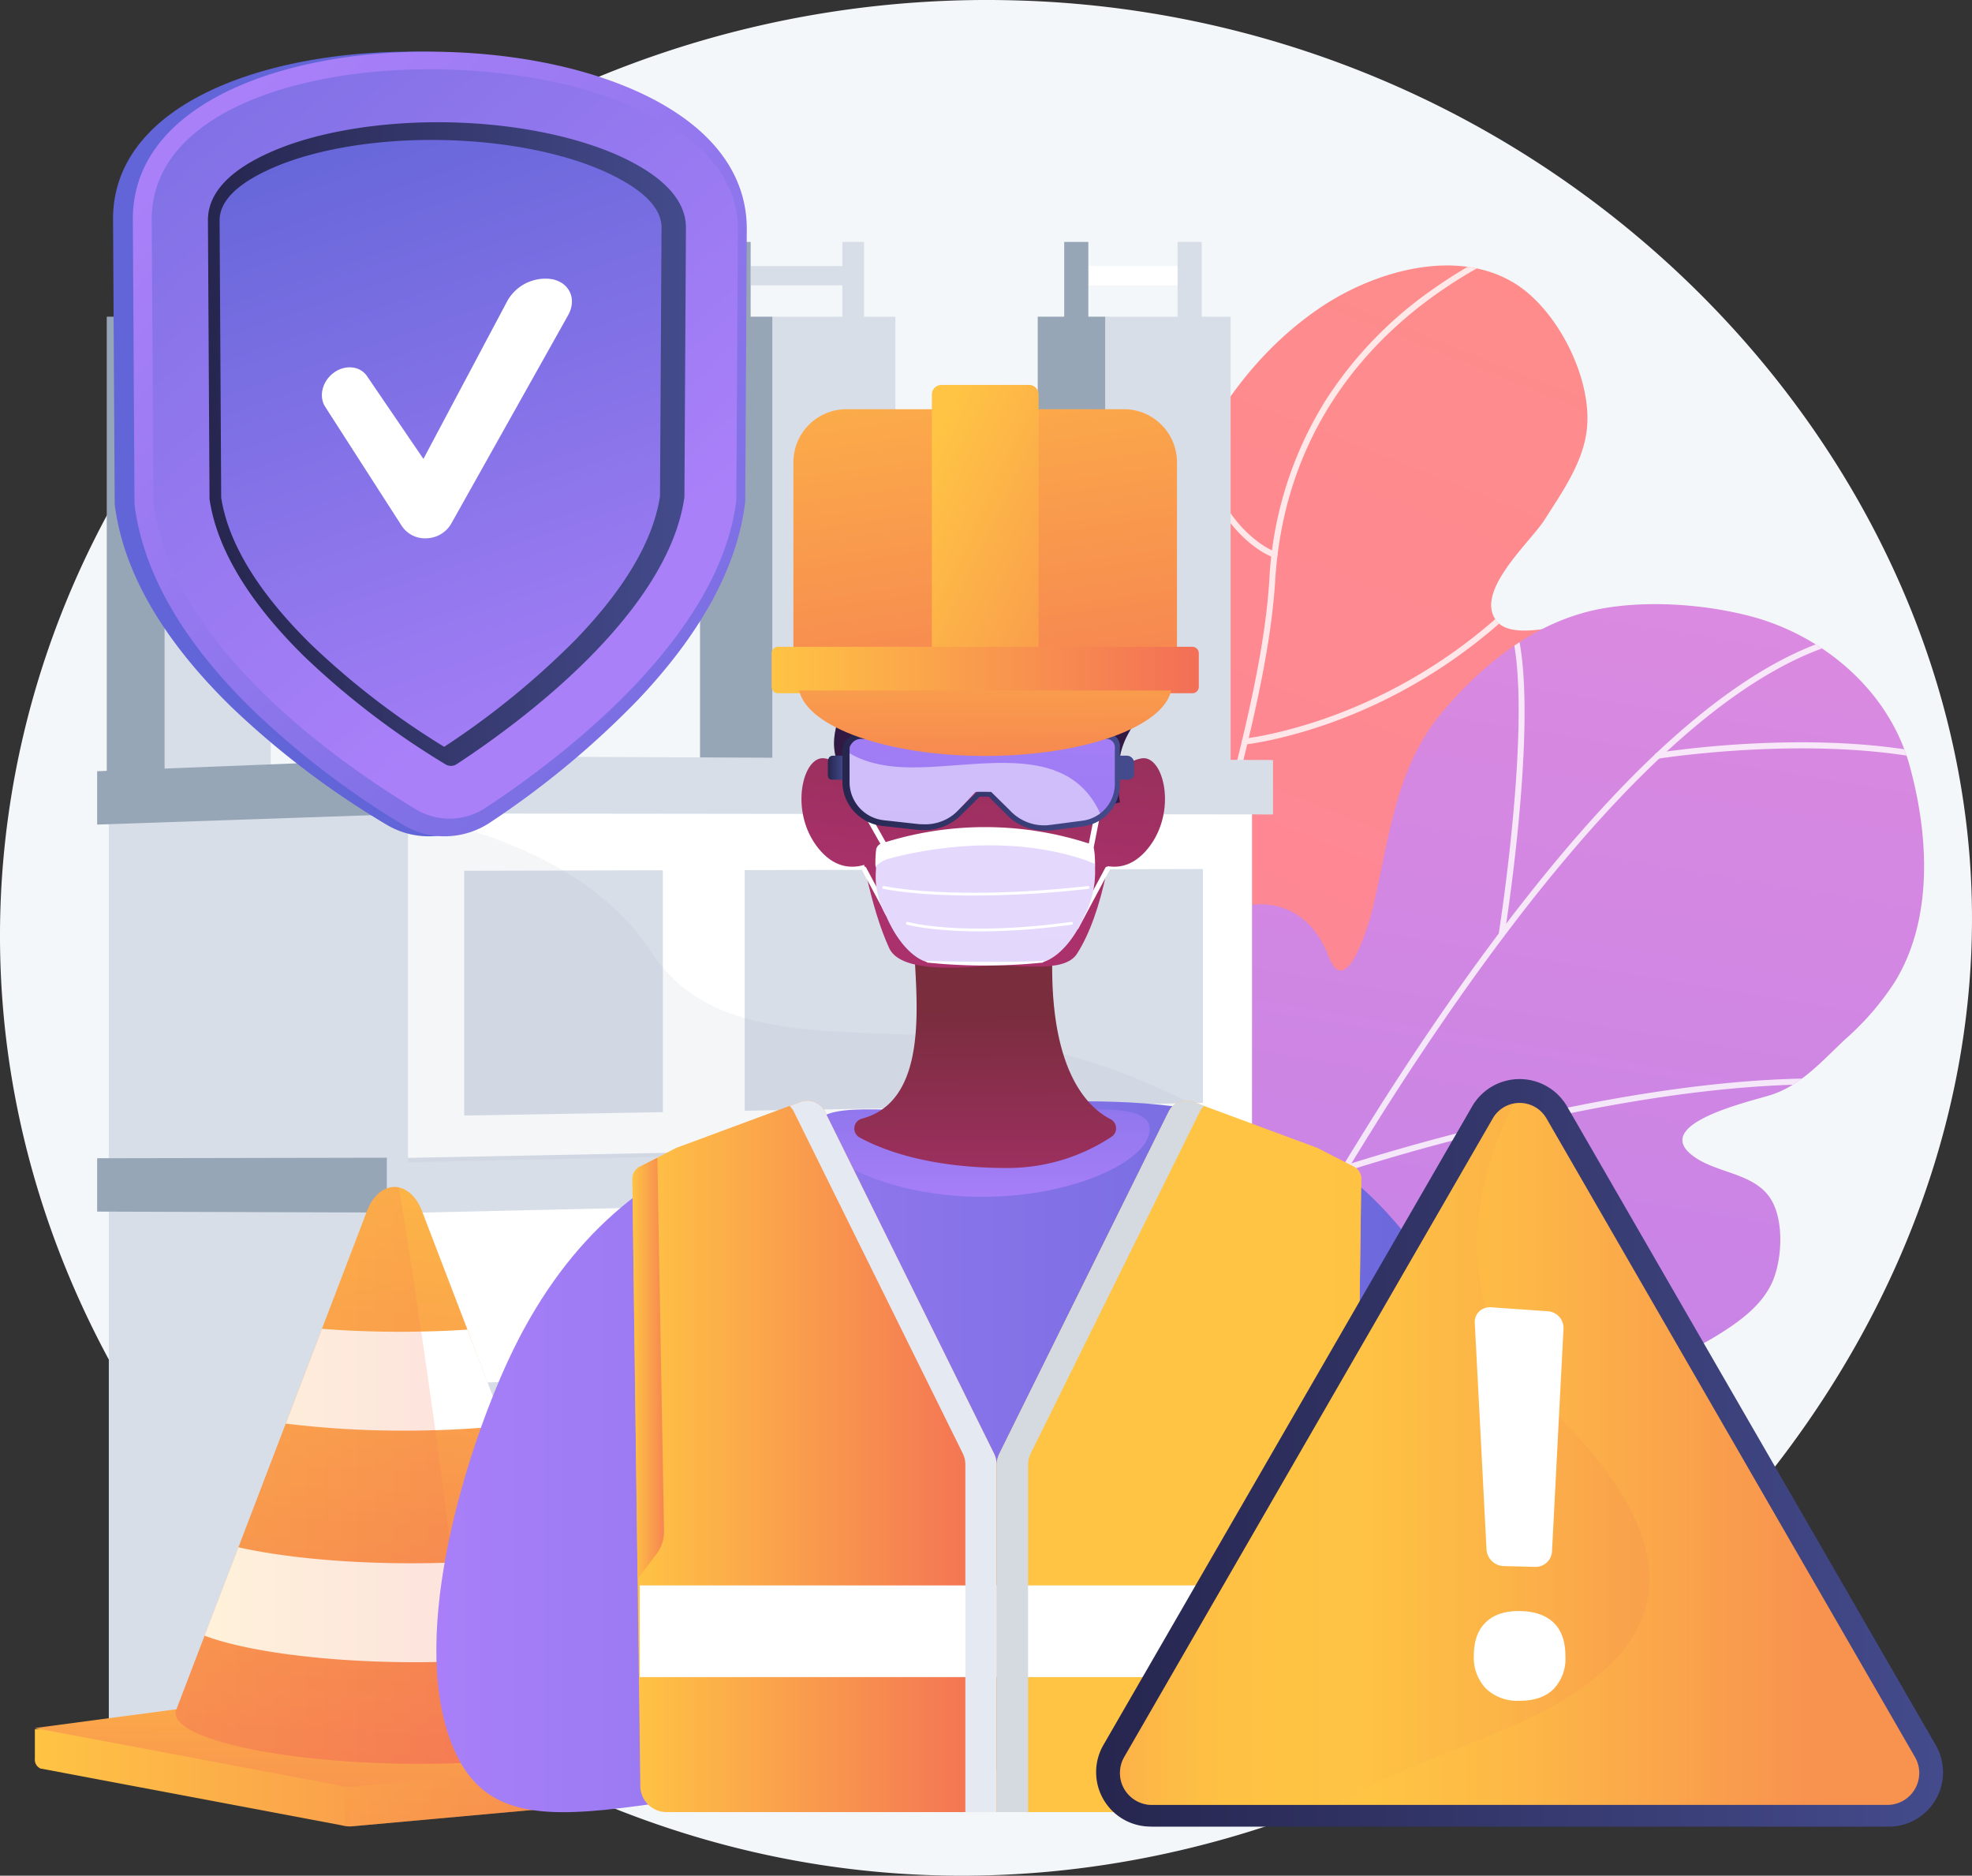 <svg xmlns="http://www.w3.org/2000/svg" xmlns:xlink="http://www.w3.org/1999/xlink" width="420" height="399.439" viewBox="0 0 420 399.439">
  <rect x="0" y="0" width="420" height="399.439" fill="#333333" stroke="none"/>
  <defs>
    <linearGradient id="linear-gradient" x1="0.701" y1="-0.392" x2="-0.062" y2="2.923" gradientUnits="objectBoundingBox">
      <stop offset="0" stop-color="#ff9085"/>
      <stop offset="1" stop-color="#fb6fbb"/>
    </linearGradient>
    <clipPath id="clip-path">
      <path id="Trazado_721653" data-name="Trazado 721653" d="M1964.772,914.443c-1.392.128-2.728.27-3.935.384-3.764.369-12.031,2.656-14.873-1.094-4.7-6.194,7.23-16.691,10.242-21.407,3.722-5.838,8.325-12.33,9.063-19.419,1.136-10.782-6.251-25.356-15.356-30.982-12.572-7.77-30.129-2.486-41.408,5.142-16.351,11.037-27.857,29.249-32.517,48.27-5.029,20.5,1.9,41.721-.085,62.5-3.126,32.658-49.42-8.95-40.372,76.936,2,18.964,5.256,39.7,15.91,55.955,4.418,6.733,13.254,16.109,22.047,15.569,12.486-.767,11.918-18.424,15.8-26.578,4.532-9.532,12.43-17.061,21.195-22.686,11.166-7.16,24.106-13.566,28.538-27.089,2.884-8.779-1.449-17.828-7-24.661-3.054-3.764-9.574-8.068-8.594-13.623.81-4.6,7.273-7.983,10.639-10.412a272.211,272.211,0,0,0,29.675-24.348c8.268-7.941,22.274-19.987,21.138-32.9C1983.949,913.647,1973.224,913.7,1964.772,914.443Z" transform="translate(-1834.361 -838.104)"/>
    </clipPath>
    <linearGradient id="linear-gradient-2" x1="0.626" y1="-0.415" x2="0.119" y2="3.024" gradientUnits="objectBoundingBox">
      <stop offset="0.004" stop-color="#e38ddd"/>
      <stop offset="1" stop-color="#9571f6"/>
    </linearGradient>
    <clipPath id="clip-path-2">
      <path id="Trazado_721660" data-name="Trazado 721660" d="M2241.14,1380.153c-4.361-15.739-18.2-27.657-34.007-31.777-9.632-2.5-21.394-3.352-31.21-1.648-13.821,2.4-25.214,11.421-34.106,21.862-10.441,12.274-11.421,27.488-15.158,42.588-.738,2.969-5.553,19.277-9.219,9.717-5.1-13.325-16.464-10.981-16.478-10.981-8.894,1.847-15.74,8.367-19.021,16.592-8.793,21.961-6.066,50.486-4.219,73.5.88,10.825,2.216,21.592,3.821,32.331a6.857,6.857,0,0,0,11.989,3.438c1.819-2.116,3.722-4.063,5.484-5.781,16.933-16.478,43.426-18.907,65.8-19.9,13.055-.583,23.822-1.406,35.187-8.424,4.73-2.912,9.858-6.492,12.06-11.819,1.989-4.816,2.372-13.069-.611-17.544-3.722-5.583-11.975-5.227-16.891-9.333-7.941-6.634,12.828-11.265,17.018-12.6,6.677-2.145,11.094-7.472,16.095-12.074a58.774,58.774,0,0,0,10.185-11.776C2246.3,1413.067,2245.245,1394.97,2241.14,1380.153Z" transform="translate(-2075.821 -1345.839)"/>
    </clipPath>
    <linearGradient id="linear-gradient-3" y1="0.5" x2="1" y2="0.5" gradientUnits="objectBoundingBox">
      <stop offset="0.494" stop-color="#ebeff2"/>
      <stop offset="1" stop-color="#fff"/>
    </linearGradient>
    <linearGradient id="linear-gradient-4" x1="0" y1="0.5" x2="1" y2="0.5" xlink:href="#linear-gradient-3"/>
    <linearGradient id="linear-gradient-5" y1="0.5" x2="1" y2="0.5" gradientUnits="objectBoundingBox">
      <stop offset="0" stop-color="#ffc444"/>
      <stop offset="0.996" stop-color="#f36f56"/>
    </linearGradient>
    <linearGradient id="linear-gradient-6" x1="0.573" y1="-0.22" x2="0.288" y2="2.049" gradientUnits="objectBoundingBox">
      <stop offset="0" stop-color="#ffc444"/>
      <stop offset="0.592" stop-color="#f8924f"/>
      <stop offset="0.996" stop-color="#f36f56"/>
    </linearGradient>
    <linearGradient id="linear-gradient-7" x1="0.572" y1="-0.745" x2="0.393" y2="2.504" xlink:href="#linear-gradient-6"/>
    <linearGradient id="linear-gradient-8" x1="0.548" y1="-0.287" x2="0.486" y2="1.276" xlink:href="#linear-gradient-5"/>
    <linearGradient id="linear-gradient-9" x1="0" y1="0.5" x2="1" y2="0.5" xlink:href="#linear-gradient-5"/>
    <linearGradient id="linear-gradient-10" x1="1.087" y1="-0.027" x2="0.798" y2="0.192" gradientUnits="objectBoundingBox">
      <stop offset="0" stop-color="#aa80f9"/>
      <stop offset="0.996" stop-color="#6165d7"/>
    </linearGradient>
    <linearGradient id="linear-gradient-11" x1="0.201" y1="0.023" x2="1.194" y2="1.294" xlink:href="#linear-gradient-10"/>
    <linearGradient id="linear-gradient-12" x1="0.73" y1="0.758" x2="-0.115" y2="-0.571" xlink:href="#linear-gradient-10"/>
    <linearGradient id="linear-gradient-13" y1="0.5" x2="1" y2="0.5" gradientUnits="objectBoundingBox">
      <stop offset="0.004" stop-color="#26264f"/>
      <stop offset="1" stop-color="#444b8c"/>
    </linearGradient>
    <linearGradient id="linear-gradient-14" x1="0.688" y1="1.104" x2="0.376" y2="-0.135" xlink:href="#linear-gradient-10"/>
    <linearGradient id="linear-gradient-15" x1="0" y1="0.5" x2="1" y2="0.5" xlink:href="#linear-gradient-10"/>
    <linearGradient id="linear-gradient-16" x1="0.504" y1="1.151" x2="0.491" y2="-1.815" xlink:href="#linear-gradient-10"/>
    <linearGradient id="linear-gradient-17" x1="0.503" y1="1.273" x2="0.497" y2="0.374" gradientUnits="objectBoundingBox">
      <stop offset="0" stop-color="#ab316d"/>
      <stop offset="1" stop-color="#792d3d"/>
    </linearGradient>
    <linearGradient id="linear-gradient-18" x1="0.444" y1="0.849" x2="0.577" y2="-0.356" xlink:href="#linear-gradient-17"/>
    <linearGradient id="linear-gradient-19" x1="0.422" y1="1.319" x2="0.873" y2="-2.77" xlink:href="#linear-gradient-17"/>
    <linearGradient id="linear-gradient-20" x1="0.403" y1="1.533" x2="0.855" y2="-2.555" xlink:href="#linear-gradient-17"/>
    <linearGradient id="linear-gradient-21" x1="0.425" y1="0.686" x2="0.693" y2="-0.204" gradientUnits="objectBoundingBox">
      <stop offset="0" stop-color="#311944"/>
      <stop offset="1" stop-color="#6b3976"/>
    </linearGradient>
    <linearGradient id="linear-gradient-22" x1="0.463" y1="0.589" x2="0.756" y2="-0.579" xlink:href="#linear-gradient-21"/>
    <linearGradient id="linear-gradient-23" x1="0" y1="0.5" x2="1" y2="0.5" xlink:href="#linear-gradient-5"/>
    <linearGradient id="linear-gradient-24" x1="-0.003" y1="0.5" x2="0.999" y2="0.5" xlink:href="#linear-gradient-5"/>
    <linearGradient id="linear-gradient-25" x1="3.594" y1="0.5" x2="4.594" y2="0.5" xlink:href="#linear-gradient-5"/>
    <linearGradient id="linear-gradient-26" x1="30.91" y1="0.5" x2="31.911" y2="0.5" xlink:href="#linear-gradient-5"/>
    <linearGradient id="linear-gradient-27" x1="0.622" y1="3.822" x2="0.513" y2="0.609" gradientUnits="objectBoundingBox">
      <stop offset="0.004" stop-color="#6165d7"/>
      <stop offset="1" stop-color="#aa80f9"/>
    </linearGradient>
    <linearGradient id="linear-gradient-28" x1="-0.001" y1="0.501" x2="1" y2="0.501" xlink:href="#linear-gradient-13"/>
    <linearGradient id="linear-gradient-29" x1="-17.861" y1="0.501" x2="-16.86" y2="0.501" xlink:href="#linear-gradient-13"/>
    <linearGradient id="linear-gradient-30" x1="0.88" y1="-1.538" x2="-1.985" y2="12.824" xlink:href="#linear-gradient-10"/>
    <linearGradient id="linear-gradient-31" x1="0" y1="0.5" x2="0.999" y2="0.5" xlink:href="#linear-gradient-13"/>
    <linearGradient id="linear-gradient-32" x1="0.16" y1="-0.873" x2="0.811" y2="1.928" xlink:href="#linear-gradient-5"/>
    <linearGradient id="linear-gradient-33" x1="0.153" y1="0.104" x2="1.944" y2="2.224" xlink:href="#linear-gradient-5"/>
    <linearGradient id="linear-gradient-34" x1="0" y1="0.5" x2="1" y2="0.5" xlink:href="#linear-gradient-5"/>
    <linearGradient id="linear-gradient-35" x1="0.36" y1="-2.136" x2="0.658" y2="2.425" xlink:href="#linear-gradient-5"/>
    <linearGradient id="linear-gradient-36" x1="0" y1="0.5" x2="1" y2="0.5" xlink:href="#linear-gradient-13"/>
    <linearGradient id="linear-gradient-37" y1="0.5" x2="1" y2="0.5" gradientUnits="objectBoundingBox">
      <stop offset="0" stop-color="#fcb148"/>
      <stop offset="0.052" stop-color="#fdba46"/>
      <stop offset="0.142" stop-color="#ffc244"/>
      <stop offset="0.318" stop-color="#ffc444"/>
      <stop offset="0.485" stop-color="#fdb946"/>
      <stop offset="0.775" stop-color="#f99c4d"/>
      <stop offset="0.866" stop-color="#f8924f"/>
      <stop offset="1" stop-color="#f8924f"/>
    </linearGradient>
    <linearGradient id="linear-gradient-38" x1="0" y1="0.5" x2="1" y2="0.5" xlink:href="#linear-gradient-37"/>
  </defs>
  <g id="Illustration" transform="translate(-376.641 -440.146)">
    <g id="Grupo_1076215" data-name="Grupo 1076215" transform="translate(376.641 440.146)">
      <path id="Trazado_721646" data-name="Trazado 721646" d="M551.943,837.363c-104.2-15.768-188.874-114.282-173.489-223.776C391.58,520.2,473.445,447.541,571.618,440.679c7.1-.5,14.3-.654,21.564-.44a214.56,214.56,0,0,1,139.425,56.637C768.432,529.86,791.7,574,795.934,620.291,807.227,743.451,681.538,856.995,551.943,837.363Z" transform="translate(-376.642 -440.146)" fill="#f4f7fa"/>
      <g id="Grupo_1076173" data-name="Grupo 1076173" transform="translate(207.074 56.531)">
        <g id="Grupo_1076164" data-name="Grupo 1076164">
          <g id="Grupo_1076163" data-name="Grupo 1076163">
            <path id="Trazado_721647" data-name="Trazado 721647" d="M1964.772,914.443c-1.392.128-2.728.27-3.935.384-3.764.369-12.031,2.656-14.873-1.094-4.7-6.194,7.23-16.691,10.242-21.407,3.722-5.838,8.325-12.33,9.063-19.419,1.136-10.782-6.251-25.356-15.356-30.982-12.572-7.77-30.129-2.486-41.408,5.142-16.351,11.037-27.857,29.249-32.517,48.27-5.029,20.5,1.9,41.721-.085,62.5-3.126,32.658-49.42-8.95-40.372,76.936,2,18.964,5.256,39.7,15.91,55.955,4.418,6.733,13.254,16.109,22.047,15.569,12.486-.767,11.918-18.424,15.8-26.578,4.532-9.532,12.43-17.061,21.195-22.686,11.166-7.16,24.106-13.566,28.538-27.089,2.884-8.779-1.449-17.828-7-24.661-3.054-3.764-9.574-8.068-8.594-13.623.81-4.6,7.273-7.983,10.639-10.412a272.211,272.211,0,0,0,29.675-24.348c8.268-7.941,22.274-19.987,21.138-32.9C1983.949,913.647,1973.224,913.7,1964.772,914.443Z" transform="translate(-1834.361 -838.104)" fill="url(#linear-gradient)"/>
            <g id="Grupo_1076162" data-name="Grupo 1076162" opacity="0.8" clip-path="url(#clip-path)">
              <g id="Grupo_1076157" data-name="Grupo 1076157" transform="translate(32.83 -10.205)">
                <path id="Trazado_721648" data-name="Trazado 721648" d="M2096.528,1067.113a.706.706,0,0,1-.369-.113c-21.308-15.214-31.337-38.454-30.655-71.027.6-28.4,8.92-59.222,16.975-89.025,6.335-23.467,12.331-45.642,13.425-63.441a79.8,79.8,0,0,1,12.1-38.468,84.3,84.3,0,0,1,22.885-23.609,103.432,103.432,0,0,1,32.1-15.143.614.614,0,0,1,.752.469.635.635,0,0,1-.468.767,102.249,102.249,0,0,0-31.693,14.972c-14.632,10.328-32.473,29.292-34.419,61.083-1.094,17.927-7.1,40.159-13.466,63.7-15.84,58.654-33.809,125.12,13.2,158.688a.62.62,0,0,1,.142.88A.6.6,0,0,1,2096.528,1067.113Z" transform="translate(-2065.471 -766.268)" fill="#fff"/>
              </g>
              <g id="Grupo_1076158" data-name="Grupo 1076158" transform="translate(44.779 24.544)">
                <path id="Trazado_721649" data-name="Trazado 721649" d="M2169.191,1048.56a.97.97,0,0,1-.2-.028c-.171-.057-4.219-1.406-8.665-6.676-4.049-4.816-9.191-13.964-10.74-30.272a.647.647,0,0,1,.568-.7.656.656,0,0,1,.7.568c1.505,15.91,6.478,24.817,10.37,29.49,4.205,5.043,8.112,6.364,8.154,6.378a.65.65,0,0,1,.411.8A.609.609,0,0,1,2169.191,1048.56Z" transform="translate(-2149.585 -1010.885)" fill="#fff"/>
              </g>
              <g id="Grupo_1076159" data-name="Grupo 1076159" transform="translate(57.421 54.099)">
                <path id="Trazado_721650" data-name="Trazado 721650" d="M2239.211,1266.861a.621.621,0,0,1-.625-.568.645.645,0,0,1,.568-.7c.114-.014,10.98-1.179,25.215-7.458a111.124,111.124,0,0,0,46.763-38.923.639.639,0,0,1,.881-.171.653.653,0,0,1,.17.881,112.5,112.5,0,0,1-47.346,39.391c-14.418,6.35-25.442,7.529-25.556,7.543Z" transform="translate(-2238.584 -1218.937)" fill="#fff"/>
              </g>
              <g id="Grupo_1076160" data-name="Grupo 1076160" transform="translate(4.451 128.417)">
                <path id="Trazado_721651" data-name="Trazado 721651" d="M1896.435,1812.852a.576.576,0,0,1-.213-.042,48.857,48.857,0,0,1-19.546-14.5,47.922,47.922,0,0,1-9.986-21.606c-1.932-10.128-1.051-21.607,2.642-34.136a.629.629,0,0,1,1.208.355c-8.2,27.843-.682,45.017,7.074,54.534a48.55,48.55,0,0,0,19.021,14.163.638.638,0,0,1,.384.809A.623.623,0,0,1,1896.435,1812.852Z" transform="translate(-1865.694 -1742.111)" fill="#fff"/>
              </g>
              <g id="Grupo_1076161" data-name="Grupo 1076161" transform="translate(38.241 150.298)">
                <path id="Trazado_721652" data-name="Trazado 721652" d="M2104.2,1923.624a.629.629,0,0,1-.626-.554.638.638,0,0,1,.54-.711c.512-.071,50.784-6.9,63.114-25.924a.636.636,0,1,1,1.065.7c-5.327,8.21-17.728,15.171-36.876,20.683a211.152,211.152,0,0,1-27.133,5.81Z" transform="translate(-2103.566 -1896.142)" fill="#fff"/>
              </g>
            </g>
          </g>
        </g>
        <g id="Grupo_1076172" data-name="Grupo 1076172" transform="translate(34.3 72.125)">
          <g id="Grupo_1076171" data-name="Grupo 1076171">
            <path id="Trazado_721654" data-name="Trazado 721654" d="M2241.14,1380.153c-4.361-15.739-18.2-27.657-34.007-31.777-9.632-2.5-21.394-3.352-31.21-1.648-13.821,2.4-25.214,11.421-34.106,21.862-10.441,12.274-11.421,27.488-15.158,42.588-.738,2.969-5.553,19.277-9.219,9.717-5.1-13.325-16.464-10.981-16.478-10.981-8.894,1.847-15.74,8.367-19.021,16.592-8.793,21.961-6.066,50.486-4.219,73.5.88,10.825,2.216,21.592,3.821,32.331a6.857,6.857,0,0,0,11.989,3.438c1.819-2.116,3.722-4.063,5.484-5.781,16.933-16.478,43.426-18.907,65.8-19.9,13.055-.583,23.822-1.406,35.187-8.424,4.73-2.912,9.858-6.492,12.06-11.819,1.989-4.816,2.372-13.069-.611-17.544-3.722-5.583-11.975-5.227-16.891-9.333-7.941-6.634,12.828-11.265,17.018-12.6,6.677-2.145,11.094-7.472,16.095-12.074a58.774,58.774,0,0,0,10.185-11.776C2246.3,1413.067,2245.245,1394.97,2241.14,1380.153Z" transform="translate(-2075.821 -1345.839)" fill="url(#linear-gradient-2)"/>
            <g id="Grupo_1076170" data-name="Grupo 1076170" opacity="0.8" clip-path="url(#clip-path-2)">
              <g id="Grupo_1076165" data-name="Grupo 1076165" transform="translate(2.476 6.104)">
                <path id="Trazado_721655" data-name="Trazado 721655" d="M2093.883,1580.451a.611.611,0,0,1-.27-.057.621.621,0,0,1-.3-.838,923.491,923.491,0,0,1,50.1-90.119c17-26.677,33.383-48.511,48.7-64.89,19.206-20.555,36.806-32.573,52.3-35.726a.638.638,0,0,1,.256,1.25c-15.242,3.1-32.615,15-51.636,35.343-15.271,16.336-31.607,38.1-48.553,64.706a925.582,925.582,0,0,0-50.017,89.976A.645.645,0,0,1,2093.883,1580.451Z" transform="translate(-2093.251 -1388.808)" fill="#fff"/>
              </g>
              <g id="Grupo_1076166" data-name="Grupo 1076166" transform="translate(77.797 -0.633)">
                <path id="Trazado_721656" data-name="Trazado 721656" d="M2624.127,1413.025a.245.245,0,0,1-.1-.014.639.639,0,0,1-.526-.725c.1-.6,9.432-59.847.157-69.834a.633.633,0,1,1,.923-.866c9.688,10.441.554,68.441.156,70.9A.611.611,0,0,1,2624.127,1413.025Z" transform="translate(-2623.486 -1341.385)" fill="#fff"/>
              </g>
              <g id="Grupo_1076167" data-name="Grupo 1076167" transform="translate(111.06 29.422)">
                <path id="Trazado_721657" data-name="Trazado 721657" d="M2935.765,1563.877a.627.627,0,0,1-.34-.1c-24.845-15.526-76.539-7.415-77.05-7.33a.633.633,0,1,1-.2-1.25,217.692,217.692,0,0,1,29.334-2.23c14.874-.114,35.371,1.492,48.582,9.745a.627.627,0,0,1,.2.867A.6.6,0,0,1,2935.765,1563.877Z" transform="translate(-2857.642 -1552.962)" fill="#fff"/>
              </g>
              <g id="Grupo_1076168" data-name="Grupo 1076168" transform="translate(4.35 83.102)">
                <path id="Trazado_721658" data-name="Trazado 721658" d="M2126.055,2005.047a.485.485,0,0,1-.142-.014.636.636,0,0,1-.469-.767c6.776-29.306-18.651-72.021-18.907-72.462a.631.631,0,0,1,1.08-.653,183.088,183.088,0,0,1,12.131,25.357c5.157,13.31,10.527,32.445,6.919,48.042A.635.635,0,0,1,2126.055,2005.047Z" transform="translate(-2106.444 -1930.844)" fill="#fff"/>
              </g>
              <g id="Grupo_1076169" data-name="Grupo 1076169" transform="translate(44.355 101.004)">
                <path id="Trazado_721659" data-name="Trazado 721659" d="M2388.694,2076.706a.635.635,0,0,1-.2-1.235,473.646,473.646,0,0,1,50.656-12.969c25.542-5.015,60.557-9.234,82.291-.9a.638.638,0,1,1-.455,1.193c-21.449-8.239-56.209-4.034-81.581.952a466.869,466.869,0,0,0-50.513,12.942C2388.821,2076.693,2388.75,2076.706,2388.694,2076.706Z" transform="translate(-2388.064 -2056.872)" fill="#fff"/>
              </g>
            </g>
          </g>
        </g>
      </g>
      <g id="Grupo_1076186" data-name="Grupo 1076186" transform="translate(20.691 51.516)">
        <rect id="Rectángulo_376408" data-name="Rectángulo 376408" width="27.217" height="4.105" transform="translate(59.066 5.142)" fill="#fff"/>
        <rect id="Rectángulo_376409" data-name="Rectángulo 376409" width="21.052" height="4.105" transform="translate(9.248 5.142)" fill="#fff"/>
        <rect id="Rectángulo_376410" data-name="Rectángulo 376410" width="21.578" height="4.105" transform="translate(139.198 5.142)" fill="#d8dee8"/>
        <rect id="Rectángulo_376411" data-name="Rectángulo 376411" width="21.578" height="4.105" transform="translate(211.105 5.142)" fill="#fff"/>
        <g id="Grupo_1076174" data-name="Grupo 1076174" transform="translate(51.366)">
          <rect id="Rectángulo_376412" data-name="Rectángulo 376412" width="27.217" height="106.327" transform="translate(14.376 15.924)" fill="#d8dee8"/>
          <rect id="Rectángulo_376413" data-name="Rectángulo 376413" width="14.376" height="106.327" transform="translate(0 15.924)" fill="#97a6b7"/>
          <rect id="Rectángulo_376414" data-name="Rectángulo 376414" width="4.617" height="22.089" transform="translate(6.165)" fill="#97a6b7"/>
          <rect id="Rectángulo_376415" data-name="Rectángulo 376415" width="4.617" height="22.089" transform="translate(30.3)" fill="#d8dee8"/>
        </g>
        <g id="Grupo_1076175" data-name="Grupo 1076175" transform="translate(200.323)">
          <rect id="Rectángulo_376416" data-name="Rectángulo 376416" width="26.706" height="106.327" transform="translate(14.376 15.924)" fill="#d8dee8"/>
          <rect id="Rectángulo_376417" data-name="Rectángulo 376417" width="14.376" height="106.327" transform="translate(0 15.924)" fill="#97a6b7"/>
          <rect id="Rectángulo_376418" data-name="Rectángulo 376418" width="5.142" height="22.089" transform="translate(5.64)" fill="#97a6b7"/>
          <rect id="Rectángulo_376419" data-name="Rectángulo 376419" width="5.142" height="22.089" transform="translate(29.789)" fill="#d8dee8"/>
        </g>
        <g id="Grupo_1076176" data-name="Grupo 1076176" transform="translate(128.402)">
          <rect id="Rectángulo_376420" data-name="Rectángulo 376420" width="26.195" height="106.327" transform="translate(15.413 15.924)" fill="#d8dee8"/>
          <rect id="Rectángulo_376421" data-name="Rectángulo 376421" width="15.413" height="106.327" transform="translate(0 15.924)" fill="#97a6b7"/>
          <rect id="Rectángulo_376422" data-name="Rectángulo 376422" width="4.617" height="22.089" transform="translate(6.165)" fill="#97a6b7"/>
          <rect id="Rectángulo_376423" data-name="Rectángulo 376423" width="4.617" height="22.089" transform="translate(30.314)" fill="#d8dee8"/>
        </g>
        <g id="Grupo_1076177" data-name="Grupo 1076177" transform="translate(2.046)">
          <rect id="Rectángulo_376424" data-name="Rectángulo 376424" width="22.601" height="106.327" transform="translate(12.33 15.924)" fill="#d8dee8"/>
          <rect id="Rectángulo_376425" data-name="Rectángulo 376425" width="12.33" height="106.327" transform="translate(0 15.924)" fill="#97a6b7"/>
          <rect id="Rectángulo_376426" data-name="Rectángulo 376426" width="4.105" height="22.089" transform="translate(5.142)" fill="#97a6b7"/>
          <rect id="Rectángulo_376427" data-name="Rectángulo 376427" width="5.142" height="22.089" transform="translate(25.172)" fill="#d8dee8"/>
        </g>
        <path id="Trazado_721661" data-name="Trazado 721661" d="M605.528,1815.7l-65.728-5.98v-197.07l65.728-3.452Z" transform="translate(-537.314 -1494.649)" fill="#d8dee8"/>
        <path id="Trazado_721662" data-name="Trazado 721662" d="M584.036,1590.791l-61.736,2.117v-11.364l61.736-2.444Z" transform="translate(-522.3 -1468.824)" fill="#97a6b7"/>
        <path id="Trazado_721663" data-name="Trazado 721663" d="M584.036,2187.377l-61.736-.2v-11.364l61.736-.114Z" transform="translate(-522.3 -1980.676)" fill="#97a6b7"/>
        <path id="Trazado_721664" data-name="Trazado 721664" d="M1168.154,1801.149,988.4,1808.181V1600.3l179.754,3.466Z" transform="translate(-922.189 -1487.013)" fill="#fff"/>
        <path id="Trazado_721665" data-name="Trazado 721665" d="M1145.6,1585.944l-188.7-.214V1573.5l188.7.853Z" transform="translate(-895.164 -1464.02)" fill="#d8dee8"/>
        <path id="Trazado_721666" data-name="Trazado 721666" d="M1145.6,2161.723l-188.7,4.3V2154.28l188.7-3.679Z" transform="translate(-895.164 -1959.141)" fill="#d8dee8"/>
        <path id="Trazado_721667" data-name="Trazado 721667" d="M1145.6,2981.347,956.9,2991.7v-1.945l188.7-10.257Z" transform="translate(-895.164 -2670.293)" fill="#d8dee8"/>
        <g id="Grupo_1076181" data-name="Grupo 1076181" transform="translate(78.172 133.544)">
          <g id="Grupo_1076178" data-name="Grupo 1076178" transform="translate(0 0.27)">
            <path id="Trazado_721668" data-name="Trazado 721668" d="M1114.918,1796.308l-42.318.725V1744.9l42.318-.1Z" transform="translate(-1072.6 -1744.8)" fill="#d8dee8"/>
          </g>
          <g id="Grupo_1076179" data-name="Grupo 1076179" transform="translate(59.748 0.142)">
            <path id="Trazado_721669" data-name="Trazado 721669" d="M1534.026,1794.542l-40.826.7v-51.253l40.826-.085Z" transform="translate(-1493.2 -1743.9)" fill="#d8dee8"/>
          </g>
          <g id="Grupo_1076180" data-name="Grupo 1076180" transform="translate(117.506)">
            <path id="Trazado_721670" data-name="Trazado 721670" d="M1939.632,1792.719l-39.832.682v-50.415l39.832-.085Z" transform="translate(-1899.8 -1742.9)" fill="#d8dee8"/>
          </g>
        </g>
        <g id="Grupo_1076184" data-name="Grupo 1076184" transform="translate(78.172 237.84)">
          <g id="Grupo_1076182" data-name="Grupo 1076182" transform="translate(0 3.807)">
            <path id="Trazado_721671" data-name="Trazado 721671" d="M1114.918,2554.926l-42.318,2v-51.636l42.318-1.392Z" transform="translate(-1072.6 -2503.9)" fill="#d8dee8"/>
          </g>
          <g id="Grupo_1076183" data-name="Grupo 1076183" transform="translate(117.506)">
            <path id="Trazado_721672" data-name="Trazado 721672" d="M1939.632,2526.45l-39.832,1.889v-49.932l39.832-1.307Z" transform="translate(-1899.8 -2477.1)" fill="#d8dee8"/>
          </g>
        </g>
        <path id="Trazado_721673" data-name="Trazado 721673" d="M988.314,1663.1s36.2,4.872,51.778,28.951c15.456,23.865,50.315,13.878,80.686,20.128,29.845,6.137,47.616,20.712,47.616,20.712l-180.095,4.02V1663.1Z" transform="translate(-922.103 -1540.892)" fill="#97a6b7" opacity="0.1"/>
        <path id="Trazado_721674" data-name="Trazado 721674" d="M988.314,2530.5s36.2,3.637,51.778,27.189c15.456,23.34,50.315,12.175,80.686,17.374,29.845,5.114,47.616,19.092,47.616,19.092L988.3,2604.3v-73.8Z" transform="translate(-922.103 -2285.075)" fill="#97a6b7" opacity="0.1"/>
        <path id="Trazado_721675" data-name="Trazado 721675" d="M1534.026,2497.071l-40.826,2.1v-74.237l40.826-1.236Z" transform="translate(-1355.281 -2193.446)" fill="#e4e9f2"/>
        <path id="Trazado_721676" data-name="Trazado 721676" d="M1504.384,2386.1l-53.284,1.676V2377.22l53.284-1.52Z" transform="translate(-1319.161 -2152.264)" fill="#d8dee8"/>
        <g id="Grupo_1076185" data-name="Grupo 1076185" transform="translate(116.512 296.905)">
          <path id="Trazado_721677" data-name="Trazado 721677" d="M1479.328,2899.037l-63.228,3.252v-6.25l63.228-3.14Z" transform="translate(-1405.645 -2892.9)" fill="url(#linear-gradient-3)"/>
          <path id="Trazado_721678" data-name="Trazado 721678" d="M1443.183,2939.922,1367,2944v-6.264l76.183-3.936Z" transform="translate(-1363.52 -2927.99)" fill="#d8dee8"/>
          <path id="Trazado_721679" data-name="Trazado 721679" d="M1426.141,2981.523l-83.641,4.616v-6.265l83.641-4.474Z" transform="translate(-1342.5 -2963.681)" fill="url(#linear-gradient-4)"/>
        </g>
      </g>
      <g id="Grupo_1076188" data-name="Grupo 1076188" transform="translate(7.409 252.763)">
        <path id="Trazado_721680" data-name="Trazado 721680" d="M590.912,2959.866v5.91c0,1.519-.781,2.77-1.8,2.9l-92.207,8.353a6.58,6.58,0,0,1-2.046-.043c-.17-.027-.355-.071-.526-.113l-64.251-12.117a2.066,2.066,0,0,1-1.179-2.1v-6.25l68.171-8.452,8.779-4.149,8.722,1.25,5.157-.994,11.776,3.423Z" transform="translate(-428.886 -2840.91)" fill="url(#linear-gradient-5)"/>
        <path id="Trazado_721681" data-name="Trazado 721681" d="M989.257,2959.953v5.908c0,1.521-.781,2.771-1.8,2.9l-92.207,8.353a6.46,6.46,0,0,1-2.046-.042v-31.834l10.966-1.335,8.722,1.249,5.156-.994,11.776,3.423Z" transform="translate(-827.231 -2840.998)" opacity="0.3" fill="url(#linear-gradient-6)"/>
        <path id="Trazado_721682" data-name="Trazado 721682" d="M519.615,2945.8,428.8,2957.86l65.5,12.344a6.187,6.187,0,0,0,2.443.143l94.1-8.751Z" transform="translate(-428.8 -2842.627)" fill="url(#linear-gradient-7)"/>
        <g id="Grupo_1076187" data-name="Grupo 1076187" transform="translate(29.987)">
          <path id="Trazado_721683" data-name="Trazado 721683" d="M734.01,2333.655c0,4.319-13.609,7.685-32.4,8.566-4.745.213-9.816.284-15.072.156-25.868-.6-46.636-5.412-46.636-10.74a1.11,1.11,0,0,1,.043-.383H639.9l.114-.256a1.255,1.255,0,0,1,.1-.242l5.966-15.6,7.2-18.808,10.086-26.366,7.714-20.185,9.6-25.1c1.207-3.14,3.423-5.1,5.838-5.1a4.415,4.415,0,0,1,.966.1c2.031.441,3.85,2.273,4.887,5l9.688,25.271,7.727,20.456,10.2,26.891h0l7.33,19.319h0l.114.015,6.108,15.711A2.613,2.613,0,0,1,734.01,2333.655Z" transform="translate(-639.9 -2219.586)" fill="url(#linear-gradient-8)"/>
          <path id="Trazado_721684" data-name="Trazado 721684" d="M764.668,2780.042c-5.9,1.975-15.3,3.381-26.564,3.907-4.546.213-9.347.284-14.348.185-17.373-.327-32.445-2.571-40.457-5.611l7.216-18.822c8.438,1.9,20.2,3.182,33.269,3.381,4.219.057,8.339.014,12.259-.142a143.47,143.47,0,0,0,21.265-2.245l7.259,19.32h0Z" transform="translate(-677.135 -2682.963)" fill="#fff"/>
          <path id="Trazado_721685" data-name="Trazado 721685" d="M851.608,2452.826c-4.489.483-9.432.809-14.674.966q-4.219.128-8.651.085a203.01,203.01,0,0,1-23.183-1.492l7.713-20.186c4.83.384,10.029.6,15.47.625q2.876.022,5.668-.043c3.409-.056,6.7-.2,9.844-.412Z" transform="translate(-781.633 -2401.985)" fill="#fff"/>
          <path id="Trazado_721686" data-name="Trazado 721686" d="M701.608,2342.121c-4.745.213-9.816.284-15.072.156-25.868-.6-46.636-5.412-46.636-10.739a1.114,1.114,0,0,1,.043-.384H639.9l.114-.255a1.251,1.251,0,0,1,.1-.243l5.966-15.6,7.2-18.807,10.086-26.366,7.714-20.185,9.6-25.1c1.207-3.14,3.423-5.1,5.838-5.1a4.415,4.415,0,0,1,.966.1c1.023,6.393,2.784,17.543,4.73,30.684.98,6.62,1.989,13.736,3,21.009,1.293,9.39,2.543,19.05,3.594,28.184.867,7.486,1.605,14.632,2.131,21.009C701.679,2329.733,701.992,2337.362,701.608,2342.121Z" transform="translate(-639.9 -2219.5)" opacity="0.2" fill="url(#linear-gradient-9)"/>
        </g>
      </g>
      <g id="Grupo_1076190" data-name="Grupo 1076190" transform="translate(24.072 11)">
        <g id="Grupo_1076189" data-name="Grupo 1076189">
          <path id="Trazado_721687" data-name="Trazado 721687" d="M613.873,684.667a17.453,17.453,0,0,1-9.5-2.458,182.688,182.688,0,0,1-33.013-25.03c-14.632-14.262-23.041-28.751-24.874-43l-.029-.227-.355-60.742c0-12,7.827-21.748,22.53-28.155,12.146-5.284,28.24-7.912,45.244-7.415,16.805.483,32.36,3.949,43.88,9.731,13.68,6.889,20.867,16.549,20.867,27.984l-.327,58.043-.028.213c-1.676,13.637-9.418,27.729-23.084,41.977a190.3,190.3,0,0,1-31.862,26.1A18.191,18.191,0,0,1,613.873,684.667Z" transform="translate(-546.1 -517.581)" fill="url(#linear-gradient-10)"/>
          <path id="Trazado_721688" data-name="Trazado 721688" d="M642.693,684.667a17.054,17.054,0,0,1-9.376-2.458,181.34,181.34,0,0,1-32.587-25.03c-14.433-14.262-22.729-28.751-24.547-43l-.028-.227-.355-60.742c0-12,7.728-21.748,22.231-28.155,11.989-5.284,27.871-7.912,44.647-7.415,16.592.483,31.934,3.949,43.3,9.731,13.509,6.875,20.583,16.521,20.583,27.97l-.327,58.043-.028.213c-1.662,13.637-9.29,27.729-22.785,41.977a188.48,188.48,0,0,1-31.436,26.1A17.511,17.511,0,0,1,642.693,684.667Z" transform="translate(-571.581 -517.581)" fill="url(#linear-gradient-11)"/>
          <path id="Trazado_721689" data-name="Trazado 721689" d="M604.1,575.909l.355,60.429c3.977,30.84,40.215,55.8,56,65.288a13.935,13.935,0,0,0,14.788-.4c15.455-10.171,49.7-35.769,53.369-65.415l.327-57.873C728.936,535,604.1,531.077,604.1,575.909Z" transform="translate(-595.861 -540.223)" fill="url(#linear-gradient-12)"/>
          <path id="Trazado_721690" data-name="Trazado 721690" d="M740.193,760.438a2.205,2.205,0,0,1-1.165-.312,171.879,171.879,0,0,1-30.058-22.942c-11.833-11.634-18.666-22.927-20.228-33.553L688.4,644.2c.014-5.7,4.531-10.583,13.381-14.49,9.873-4.361,23.908-6.648,38.425-6.307,14.376.341,28,3.239,37.431,7.912,8.353,4.148,12.572,9.02,12.572,14.532l-.327,57.375c-1.463,10.271-7.87,21.35-19.12,33-10.583,10.952-22.942,19.632-29.391,23.851A2.267,2.267,0,0,1,740.193,760.438Z" transform="translate(-668.186 -608.338)" fill="url(#linear-gradient-13)"/>
          <path id="Trazado_721691" data-name="Trazado 721691" d="M753.729,779.133a166.808,166.808,0,0,1-28.411-21.862c-11.123-10.952-17.558-21.45-19.078-31.181L705.9,667c.014-4.077,3.764-7.813,11.109-11.066,9.361-4.148,22.771-6.321,36.721-6.009,13.822.313,26.862,3.04,35.811,7.472,6.961,3.438,10.484,7.2,10.484,11.18l-.327,57.162c-1.421,9.432-7.486,19.746-18.112,30.712A172.442,172.442,0,0,1,753.729,779.133Z" transform="translate(-683.2 -631.096)" fill="url(#linear-gradient-14)"/>
        </g>
        <path id="Trazado_721692" data-name="Trazado 721692" d="M881.343,912.973a5.95,5.95,0,0,1-5.043-2.628l-16.308-25.371c-1.421-2.2-.653-5.4,1.719-7.2,2.429-1.847,5.668-1.577,7.188.667l12,17.615,17.913-33.709a9.281,9.281,0,0,1,9.6-4.546c3.693.81,5.2,4.29,3.281,7.7l-24.888,44.377a6.264,6.264,0,0,1-5.256,3.083A1.066,1.066,0,0,1,881.343,912.973Z" transform="translate(-814.792 -809.328)" fill="#fff"/>
      </g>
      <g id="Grupo_1076210" data-name="Grupo 1076210" transform="translate(92.932 81.972)">
        <g id="Grupo_1076192" data-name="Grupo 1076192" transform="translate(0 16.914)">
          <path id="Trazado_721693" data-name="Trazado 721693" d="M1034.008,2227.729c-9.191-23.95,3.779-63.2,11.961-81,23.837-51.849,67.632-53.611,103.528-55.045,35.272-1.406,69.308-2.77,94.224,37,16.28,25.981,31.238,73.655,21.265,99.04-10.5,26.706-39.647,6.009-108.983,5.639C1079.763,2232.971,1045.486,2257.631,1034.008,2227.729Z" transform="translate(-1030.847 -1955.522)" fill="url(#linear-gradient-15)"/>
          <path id="Trazado_721694" data-name="Trazado 721694" d="M1670.4,2107.463c0,6.534-15.938,14.362-35.6,14.362s-35.6-7.842-35.6-14.362c0-6.535,15.939-3.608,35.6-3.608S1670.4,2100.942,1670.4,2107.463Z" transform="translate(-1518.464 -1965.846)" fill="url(#linear-gradient-16)"/>
          <path id="Trazado_721695" data-name="Trazado 721695" d="M1671.707,1812.6c-5.412,0,7.088,38.042-12.6,43.27a2.169,2.169,0,0,0-.483,4.006c5.285,2.869,15.185,6.492,31.408,6.492a40.094,40.094,0,0,0,22.259-6.662,2.167,2.167,0,0,0-.227-3.722c-6.066-3.125-14.49-13.069-11.975-42.389Z" transform="translate(-1568.47 -1716.525)" fill="url(#linear-gradient-17)"/>
          <path id="Trazado_721696" data-name="Trazado 721696" d="M1641.8,1360.543c.085.483,1.719,35.2,9.659,52.545,2.273,4.972,13.58,4.375,20.9,3.779,6.35-.525,16.307,1.8,19.106-2.585,11.279-17.629,9.361-61.3,9.361-61.3s-5.781-14.532-29.462-14.134S1641.8,1360.543,1641.8,1360.543Z" transform="translate(-1555.012 -1310.068)" fill="url(#linear-gradient-18)"/>
          <path id="Trazado_721697" data-name="Trazado 721697" d="M1592.815,1583.31s-4.958-5.753-9.617-6.52-7.713,11.321-1.335,19.192,13.736,1.349,13.736,1.349Z" transform="translate(-1500.473 -1514.183)" fill="url(#linear-gradient-19)"/>
          <path id="Trazado_721698" data-name="Trazado 721698" d="M2003.884,1583.31s4.958-5.753,9.617-6.52,7.713,11.321,1.335,19.192-13.736,1.349-13.736,1.349Z" transform="translate(-1863.273 -1514.183)" fill="url(#linear-gradient-20)"/>
          <path id="Trazado_721699" data-name="Trazado 721699" d="M1589.851,1204.958c.625,1.151,1.336,2.216,1.818,2.088,2-.525-5.724-20.03,1.392-26.862,3.679-3.537,7.828-.313,22.885-.994,15.171-.682,19.049-4.319,23.637-1.534,4.176,2.529,7.913,9.759,4.816,31.195.867-.2,1.719-.4,2.585-.6-1.165-7.017.1-11.449,1.563-14.233,1.051-2.031,2.969-4.659,2.827-8.452-.086-2.344-.867-2.458-.995-4.375-.37-5.64,6.066-7.16,6.378-12.728.241-4.29-3.466-5.27-2.784-9.745.583-3.821,3.466-4.532,3.011-7.287-.5-2.969-4.361-5.185-7.088-5.952-2.77-.781-3.779.085-5.4-1.037-2.628-1.818-1.364-5.029-3.267-6.222-3.381-2.13-10.1,6.364-14.446,4.248-2.628-1.279-1.62-5.1-3.949-6.023-4.5-1.79-12.444,10.81-15.641,9.134-1.534-.8-.057-3.864-2.2-6.137-2.514-2.656-8.565-2.642-11.336.156-2.571,2.614-.383,5.739-3.111,9.063-2.443,2.983-5.27,1.747-8.026,4.134-4.688,4.049-3.054,13.225-2.472,16.507,2,11.279,8.24,13.552,6.848,21.237-.356,1.96-1.194,4.148-.6,7.358A15.108,15.108,0,0,0,1589.851,1204.958Z" transform="translate(-1501.387 -1136.271)" fill="url(#linear-gradient-21)"/>
          <g id="Grupo_1076191" data-name="Grupo 1076191" transform="translate(77.924 17.221)" opacity="0.3">
            <path id="Trazado_721700" data-name="Trazado 721700" d="M1647.587,1284.618c-.554-5.54,3.736-8.126,3.026-12.075-.582-3.182-4.176-6.037-7.543-6.648-7.2-1.307-11.862,9.3-19.021,8.154-5.54-.9-4.915-7.572-11.165-10.271-9.9-4.262-20.285,8.737-26.862,5.128-1.974-1.079-3.977-3.864-4.12-11.407-3.778,4.333-2.3,12.686-1.747,15.768,2,11.279,8.253,13.552,6.847,21.237-.355,1.96-1.194,4.148-.6,7.358a15.106,15.106,0,0,0,3.552,7.074c.625,1.151,1.335,2.216,1.818,2.088,2-.526-5.725-20.03,1.392-26.862,3.679-3.537,7.827-.312,22.885-.994,15.171-.682,19.049-4.319,23.638-1.534,4.176,2.528,7.912,9.759,4.816,31.195.867-.2,1.719-.4,2.585-.6-1.164-7.017.1-11.45,1.563-14.234.44-.838,1.022-1.776,1.534-2.855a25.839,25.839,0,0,0-1.079-6.009C1648.325,1286.649,1647.757,1286.408,1647.587,1284.618Z" transform="translate(-1579.402 -1257.5)" fill="url(#linear-gradient-22)"/>
          </g>
        </g>
        <g id="Grupo_1076195" data-name="Grupo 1076195" transform="translate(41.743 152.406)">
          <g id="Grupo_1076193" data-name="Grupo 1076193">
            <path id="Trazado_721701" data-name="Trazado 721701" d="M1402.3,2167.674V2241.6h-70.316a5.587,5.587,0,0,1-5.583-5.511l-.582-44.136-1.122-85.2a2.88,2.88,0,0,1,1.548-2.585l3.765-1.932,4.02-2.074,26.493-9.816a4.177,4.177,0,0,1,5.185,2.06l36.01,72.788A5.649,5.649,0,0,1,1402.3,2167.674Z" transform="translate(-1324.698 -2090.082)" fill="url(#linear-gradient-23)"/>
            <path id="Trazado_721702" data-name="Trazado 721702" d="M1331.532,2255.151a7.924,7.924,0,0,1-1.591,4.915l-4.02,5.355-1.122-85.2a2.881,2.881,0,0,1,1.548-2.586l3.764-1.932Z" transform="translate(-1324.784 -2163.538)" opacity="0.7" fill="url(#linear-gradient-24)"/>
            <rect id="Rectángulo_376428" data-name="Rectángulo 376428" width="76.013" height="19.518" transform="translate(1.577 103.247)" fill="#fff"/>
            <path id="Trazado_721703" data-name="Trazado 721703" d="M1604.026,2165.278l-36.01-72.788a4.167,4.167,0,0,0-5.185-2.06l-2.329.866a4.245,4.245,0,0,1,.895,1.208l35.982,72.787a5.524,5.524,0,0,1,.554,2.472v73.924h6.676v-73.924A5.562,5.562,0,0,0,1604.026,2165.278Z" transform="translate(-1527.004 -2090.157)" fill="#e4e9f2"/>
          </g>
          <g id="Grupo_1076194" data-name="Grupo 1076194" transform="translate(77.604)">
            <path id="Trazado_721704" data-name="Trazado 721704" d="M1871,2167.674V2241.6h70.359a5.588,5.588,0,0,0,5.583-5.511l.582-44.136,1.122-85.2a2.88,2.88,0,0,0-1.548-2.585l-3.764-1.932-4.02-2.074-26.493-9.816a4.177,4.177,0,0,0-5.185,2.06l-36.039,72.788A5.668,5.668,0,0,0,1871,2167.674Z" transform="translate(-1871 -2090.082)" fill="url(#linear-gradient-25)"/>
            <path id="Trazado_721705" data-name="Trazado 721705" d="M2370.094,2255.151a7.933,7.933,0,0,0,1.591,4.915l4.021,5.355,1.122-85.2a2.881,2.881,0,0,0-1.548-2.586l-3.764-1.932Z" transform="translate(-2299.195 -2163.538)" opacity="0.7" fill="url(#linear-gradient-26)"/>
            <rect id="Rectángulo_376429" data-name="Rectángulo 376429" width="76.538" height="19.518" transform="translate(0 103.247)" fill="#fff"/>
            <path id="Trazado_721706" data-name="Trazado 721706" d="M1871.6,2165.278l36.025-72.788a4.184,4.184,0,0,1,5.2-2.06l2.33.866a4.24,4.24,0,0,0-.895,1.208l-36.01,72.774a5.525,5.525,0,0,0-.568,2.472v73.924H1871v-73.924A5.561,5.561,0,0,1,1871.6,2165.278Z" transform="translate(-1871 -2090.157)" fill="#d5dae0"/>
          </g>
        </g>
        <g id="Grupo_1076196" data-name="Grupo 1076196" transform="translate(90.592 102.588)">
          <path id="Trazado_721707" data-name="Trazado 721707" d="M1669.537,1739.584a.393.393,0,0,0-.526-.156l-.227.128a.393.393,0,0,0-.156.526l6.662,12.458a.394.394,0,0,0,.526.157l.227-.128a.393.393,0,0,0,.156-.526Z" transform="translate(-1668.583 -1739.383)" fill="#fff"/>
          <path id="Trazado_721708" data-name="Trazado 721708" d="M1994.244,1739.556l-.227-.128a.394.394,0,0,0-.526.156l-6.663,12.458a.393.393,0,0,0,.157.525l.227.128a.394.394,0,0,0,.526-.156l6.662-12.458A.367.367,0,0,0,1994.244,1739.556Z" transform="translate(-1941.582 -1739.383)" fill="#fff"/>
        </g>
        <g id="Grupo_1076203" data-name="Grupo 1076203" transform="translate(86.913 83.078)">
          <g id="Grupo_1076199" data-name="Grupo 1076199" transform="translate(6.608 11.064)">
            <path id="Trazado_721709" data-name="Trazado 721709" d="M1735.978,1688.031c0,.27-.014.54-.014.81a20.469,20.469,0,0,1-2.344,10.171c-1.932,4.432-4.816,7.884-7.714,9.276-.043.015-.085.043-.128.057-.241.114-.483.2-.711.284-.185.128-.284.185-.284.185s-.213.014-.583.043a120.045,120.045,0,0,1-23.325,0c-.369-.029-.582-.043-.582-.043s-.114-.071-.285-.185c-.17-.057-.326-.114-.5-.185-.114-.043-.227-.1-.341-.142-2.912-1.392-5.682-4.844-7.6-9.276a17.054,17.054,0,0,1-2.23-10.171v-.1a1.416,1.416,0,0,0-.085-.412,1.1,1.1,0,0,1-.057-.3,24.35,24.35,0,0,1,.142-3.225,1.692,1.692,0,0,1,1.051-1.364,71.741,71.741,0,0,1,44.321,0,1.725,1.725,0,0,1,1.079,1.364,23.371,23.371,0,0,1,.185,2.983Z" transform="translate(-1689.2 -1679.923)" fill="#fff"/>
            <path id="Trazado_721710" data-name="Trazado 721710" d="M1735.978,1711.642c0,.27-.014.54-.014.809a20.47,20.47,0,0,1-2.344,10.171c-1.932,4.432-4.816,7.884-7.714,9.276-.043.014-.085.043-.128.057-5.71.469-19.063.27-26.266.1-.114-.042-.227-.1-.341-.142-2.912-1.392-5.682-4.844-7.6-9.276a17.052,17.052,0,0,1-2.23-10.171v-.1c0-.114-.114-.227-.1-.341l-.043-.014.057-.057a5.918,5.918,0,0,1,2.742-1.648c4.972-1.378,24.107-5.881,42.147.355l1.819.738A1.306,1.306,0,0,1,1735.978,1711.642Z" transform="translate(-1689.2 -1703.534)" opacity="0.3" fill="url(#linear-gradient-27)"/>
            <g id="Grupo_1076197" data-name="Grupo 1076197" transform="translate(1.458 12.578)">
              <path id="Trazado_721711" data-name="Trazado 721711" d="M1719.046,1770.488c-12.856,0-19.263-1.406-19.348-1.435a.313.313,0,0,1-.227-.355.306.306,0,0,1,.354-.227c.142.029,14.462,3.182,43.44,0a.293.293,0,0,1,.072.583A220.752,220.752,0,0,1,1719.046,1770.488Z" transform="translate(-1699.467 -1768.466)" fill="#fff"/>
            </g>
            <g id="Grupo_1076198" data-name="Grupo 1076198" transform="translate(6.495 20.207)">
              <path id="Trazado_721712" data-name="Trazado 721712" d="M1750.716,1824.191c-10.342,0-15.5-1.421-15.583-1.435a.3.3,0,0,1-.2-.369.294.294,0,0,1,.37-.2c.114.029,11.606,3.168,34.86-.014a.293.293,0,0,1,.071.582A142.847,142.847,0,0,1,1750.716,1824.191Z" transform="translate(-1734.923 -1822.17)" fill="#fff"/>
            </g>
          </g>
          <g id="Grupo_1076202" data-name="Grupo 1076202">
            <g id="Grupo_1076200" data-name="Grupo 1076200" transform="translate(0 0.333)">
              <path id="Trazado_721713" data-name="Trazado 721713" d="M1651.193,1619.6a.615.615,0,0,1-.512-.3l-7.927-14.049a.585.585,0,1,1,1.022-.569l7.927,14.049a.583.583,0,0,1-.227.8A.644.644,0,0,1,1651.193,1619.6Z" transform="translate(-1642.681 -1604.381)" fill="#fff"/>
            </g>
            <g id="Grupo_1076201" data-name="Grupo 1076201" transform="translate(51.701)">
              <path id="Trazado_721714" data-name="Trazado 721714" d="M2007.227,1619.048a.308.308,0,0,1-.114-.015.6.6,0,0,1-.468-.7l3.125-15.825a.594.594,0,0,1,1.165.227l-3.125,15.824A.6.6,0,0,1,2007.227,1619.048Z" transform="translate(-2006.636 -1602.035)" fill="#fff"/>
            </g>
          </g>
        </g>
        <g id="Grupo_1076208" data-name="Grupo 1076208" transform="translate(83.393 74.15)">
          <g id="Grupo_1076204" data-name="Grupo 1076204" transform="translate(0 4.803)">
            <path id="Trazado_721715" data-name="Trazado 721715" d="M1618.993,1573c-.867,0-1.094.682-1.094,1.549v2.372c0,.867.227,1.208,1.094,1.208h2.5V1573Z" transform="translate(-1617.9 -1573)" fill="url(#linear-gradient-28)"/>
            <path id="Trazado_721716" data-name="Trazado 721716" d="M2050.628,1573a1.559,1.559,0,0,1,1.578,1.549v2.372c0,.867-.71,1.208-1.578,1.208H2048.1V1573Z" transform="translate(-1986.989 -1573)" fill="url(#linear-gradient-29)"/>
          </g>
          <g id="Grupo_1076207" data-name="Grupo 1076207" transform="translate(3.097)">
            <g id="Grupo_1076205" data-name="Grupo 1076205" transform="translate(0.497 0.637)">
              <path id="Trazado_721717" data-name="Trazado 721717" d="M1701.329,1546.345v7.287a8.669,8.669,0,0,1-7.728,8.566l-6.833.767a10.83,10.83,0,0,1-9.333-3.352l-3.821-4.048h-2.458l-3.807,4.048a10.9,10.9,0,0,1-9.333,3.452l-6.946-.81a8.765,8.765,0,0,1-7.77-8.608v-7.287a2.891,2.891,0,0,1,3-2.685l26.067,1.108,26.053-1.108a2.79,2.79,0,0,1,2.046.738A2.724,2.724,0,0,1,1701.329,1546.345Z" transform="translate(-1643.286 -1543.67)" fill="url(#linear-gradient-30)"/>
              <path id="Trazado_721718" data-name="Trazado 721718" d="M1697.748,1578.522a8.579,8.579,0,0,1-4.261,1.7l-6.833.767a10.826,10.826,0,0,1-9.333-3.352l-3.807-4.049h-2.458l-3.807,4.049a10.9,10.9,0,0,1-9.333,3.452l-6.946-.81a8.764,8.764,0,0,1-7.77-8.608V1564.7c2.571,1.832,6.548,3.4,12.6,3.637C1670.63,1568.905,1690.617,1562.144,1697.748,1578.522Z" transform="translate(-1643.2 -1561.713)" fill="#fff" opacity="0.5"/>
            </g>
            <g id="Grupo_1076206" data-name="Grupo 1076206">
              <path id="Trazado_721719" data-name="Trazado 721719" d="M1682.941,1559.942a11.122,11.122,0,0,1-8.452-3.579l-3.622-3.637h-1.947l-3.707,3.665a11.073,11.073,0,0,1-8.381,3.452,13.62,13.62,0,0,1-1.52-.1l-7.047-.781a9.562,9.562,0,0,1-8.566-9.177V1542.5a3.559,3.559,0,0,1,1.378-2.387,4.1,4.1,0,0,1,2.756-.923l26.024,1.108,26.067-1.108a2.844,2.844,0,0,1,2.855,3.3v7.316a9.014,9.014,0,0,1-7.9,9.248l-6.506.838C1683.879,1559.914,1683.41,1559.942,1682.941,1559.942Zm-14.532-8.239h2.969l3.992,3.935a9.921,9.921,0,0,0,7.557,3.182c.413,0,.839-.071,1.265-.114l6.605-.867a7.906,7.906,0,0,0,6.919-8.054V1542.5a1.933,1.933,0,0,0-.441-1.506,1.858,1.858,0,0,0-1.335-.583h-.114l-25.981,1.108-26.152-1.108a2.521,2.521,0,0,0-1.634.583c-.768.738-.838,1.221-.838,1.506v7.287a8.179,8.179,0,0,0,7.33,7.955l6.932.768a11.261,11.261,0,0,0,1.364.085,9.764,9.764,0,0,0,7.487-2.926Z" transform="translate(-1639.7 -1539.186)" fill="url(#linear-gradient-31)"/>
            </g>
          </g>
        </g>
        <g id="Grupo_1076209" data-name="Grupo 1076209" transform="translate(71.418)">
          <path id="Trazado_721720" data-name="Trazado 721720" d="M1636.6,1053.6h-59.108a11.3,11.3,0,0,0-11.293,11.293v39.9h81.695v-39.9A11.3,11.3,0,0,0,1636.6,1053.6Z" transform="translate(-1561.569 -1048.429)" fill="url(#linear-gradient-32)"/>
          <path id="Trazado_721721" data-name="Trazado 721721" d="M1796.529,1073.567H1773.8v-54.335a2.031,2.031,0,0,1,2.031-2.031H1794.5a2.031,2.031,0,0,1,2.032,2.031Z" transform="translate(-1739.679 -1017.2)" fill="url(#linear-gradient-33)"/>
          <path id="Trazado_721722" data-name="Trazado 721722" d="M1623.207,1419.687h-88.244a1.364,1.364,0,0,1-1.364-1.364v-7.159a1.364,1.364,0,0,1,1.364-1.364h88.244a1.364,1.364,0,0,1,1.364,1.364v7.159A1.364,1.364,0,0,1,1623.207,1419.687Z" transform="translate(-1533.6 -1354.03)" fill="url(#linear-gradient-34)"/>
          <path id="Trazado_721723" data-name="Trazado 721723" d="M1574.9,1475.3c1.719,7.814,18.794,13.936,39.619,13.936s37.9-6.137,39.6-13.936Z" transform="translate(-1569.033 -1410.225)" fill="url(#linear-gradient-35)"/>
        </g>
      </g>
      <g id="Grupo_1076214" data-name="Grupo 1076214" transform="translate(233.465 229.793)">
        <g id="Grupo_1076212" data-name="Grupo 1076212">
          <g id="Grupo_1076211" data-name="Grupo 1076211">
            <path id="Trazado_721724" data-name="Trazado 721724" d="M2031.82,2216.985a11.585,11.585,0,0,1-10.114-17.4l78.513-135.959a11.687,11.687,0,0,1,20.229.014l78.513,135.988A11.571,11.571,0,0,1,2188.845,2217H2031.82Z" transform="translate(-2020.15 -2057.8)" fill="url(#linear-gradient-36)"/>
            <path id="Trazado_721725" data-name="Trazado 721725" d="M2225.134,2239.631a6.754,6.754,0,0,1-5.725,3.452H2062.384a6.8,6.8,0,0,1-5.726-10.143l78.514-136.016a6.592,6.592,0,0,1,4.461-3.2,6.232,6.232,0,0,1,1.264-.128,6.6,6.6,0,0,1,5.725,3.3l78.512,136.059A6.743,6.743,0,0,1,2225.134,2239.631Z" transform="translate(-2050.714 -2088.515)" fill="url(#linear-gradient-37)"/>
            <path id="Trazado_721726" data-name="Trazado 721726" d="M2137.318,2227.973c-16.805,6.976-28.112,10.754-35.172,15.882h-39.661a6.8,6.8,0,0,1-5.725-10.142l78.513-136.015a6.588,6.588,0,0,1,4.46-3.2c-6.889,13.58-16.364,41.72,7.145,64.293C2179.138,2189.775,2175.231,2212.234,2137.318,2227.973Z" transform="translate(-2050.8 -2089.287)" opacity="0.3" fill="url(#linear-gradient-38)"/>
          </g>
        </g>
        <g id="Grupo_1076213" data-name="Grupo 1076213" transform="translate(80.438 48.602)">
          <path id="Trazado_721727" data-name="Trazado 721727" d="M2600.693,2455.221l-6.847-.17a3.785,3.785,0,0,1-3.58-3.594l-2.5-48.2a3.111,3.111,0,0,1,.995-2.486,3.339,3.339,0,0,1,2.613-.824l11.777.824a3.649,3.649,0,0,1,2.557,1.137,3.6,3.6,0,0,1,.952,2.628l-2.444,47.318A3.5,3.5,0,0,1,2600.693,2455.221Z" transform="translate(-2587.567 -2399.939)" fill="#fff"/>
          <path id="Trazado_721728" data-name="Trazado 721728" d="M2588.971,2857.662c1.705-1.634,4.106-2.415,7.2-2.373q4.773.085,7.259,2.515t2.472,7.116a9.309,9.309,0,0,1-2.528,6.989c-1.69,1.663-4.091,2.486-7.2,2.486a9.706,9.706,0,0,1-7.174-2.571,9.5,9.5,0,0,1-2.6-7.06Q2586.4,2860.12,2588.971,2857.662Z" transform="translate(-2586.4 -2790.604)" fill="#fff"/>
        </g>
      </g>
    </g>
  </g>
</svg>
